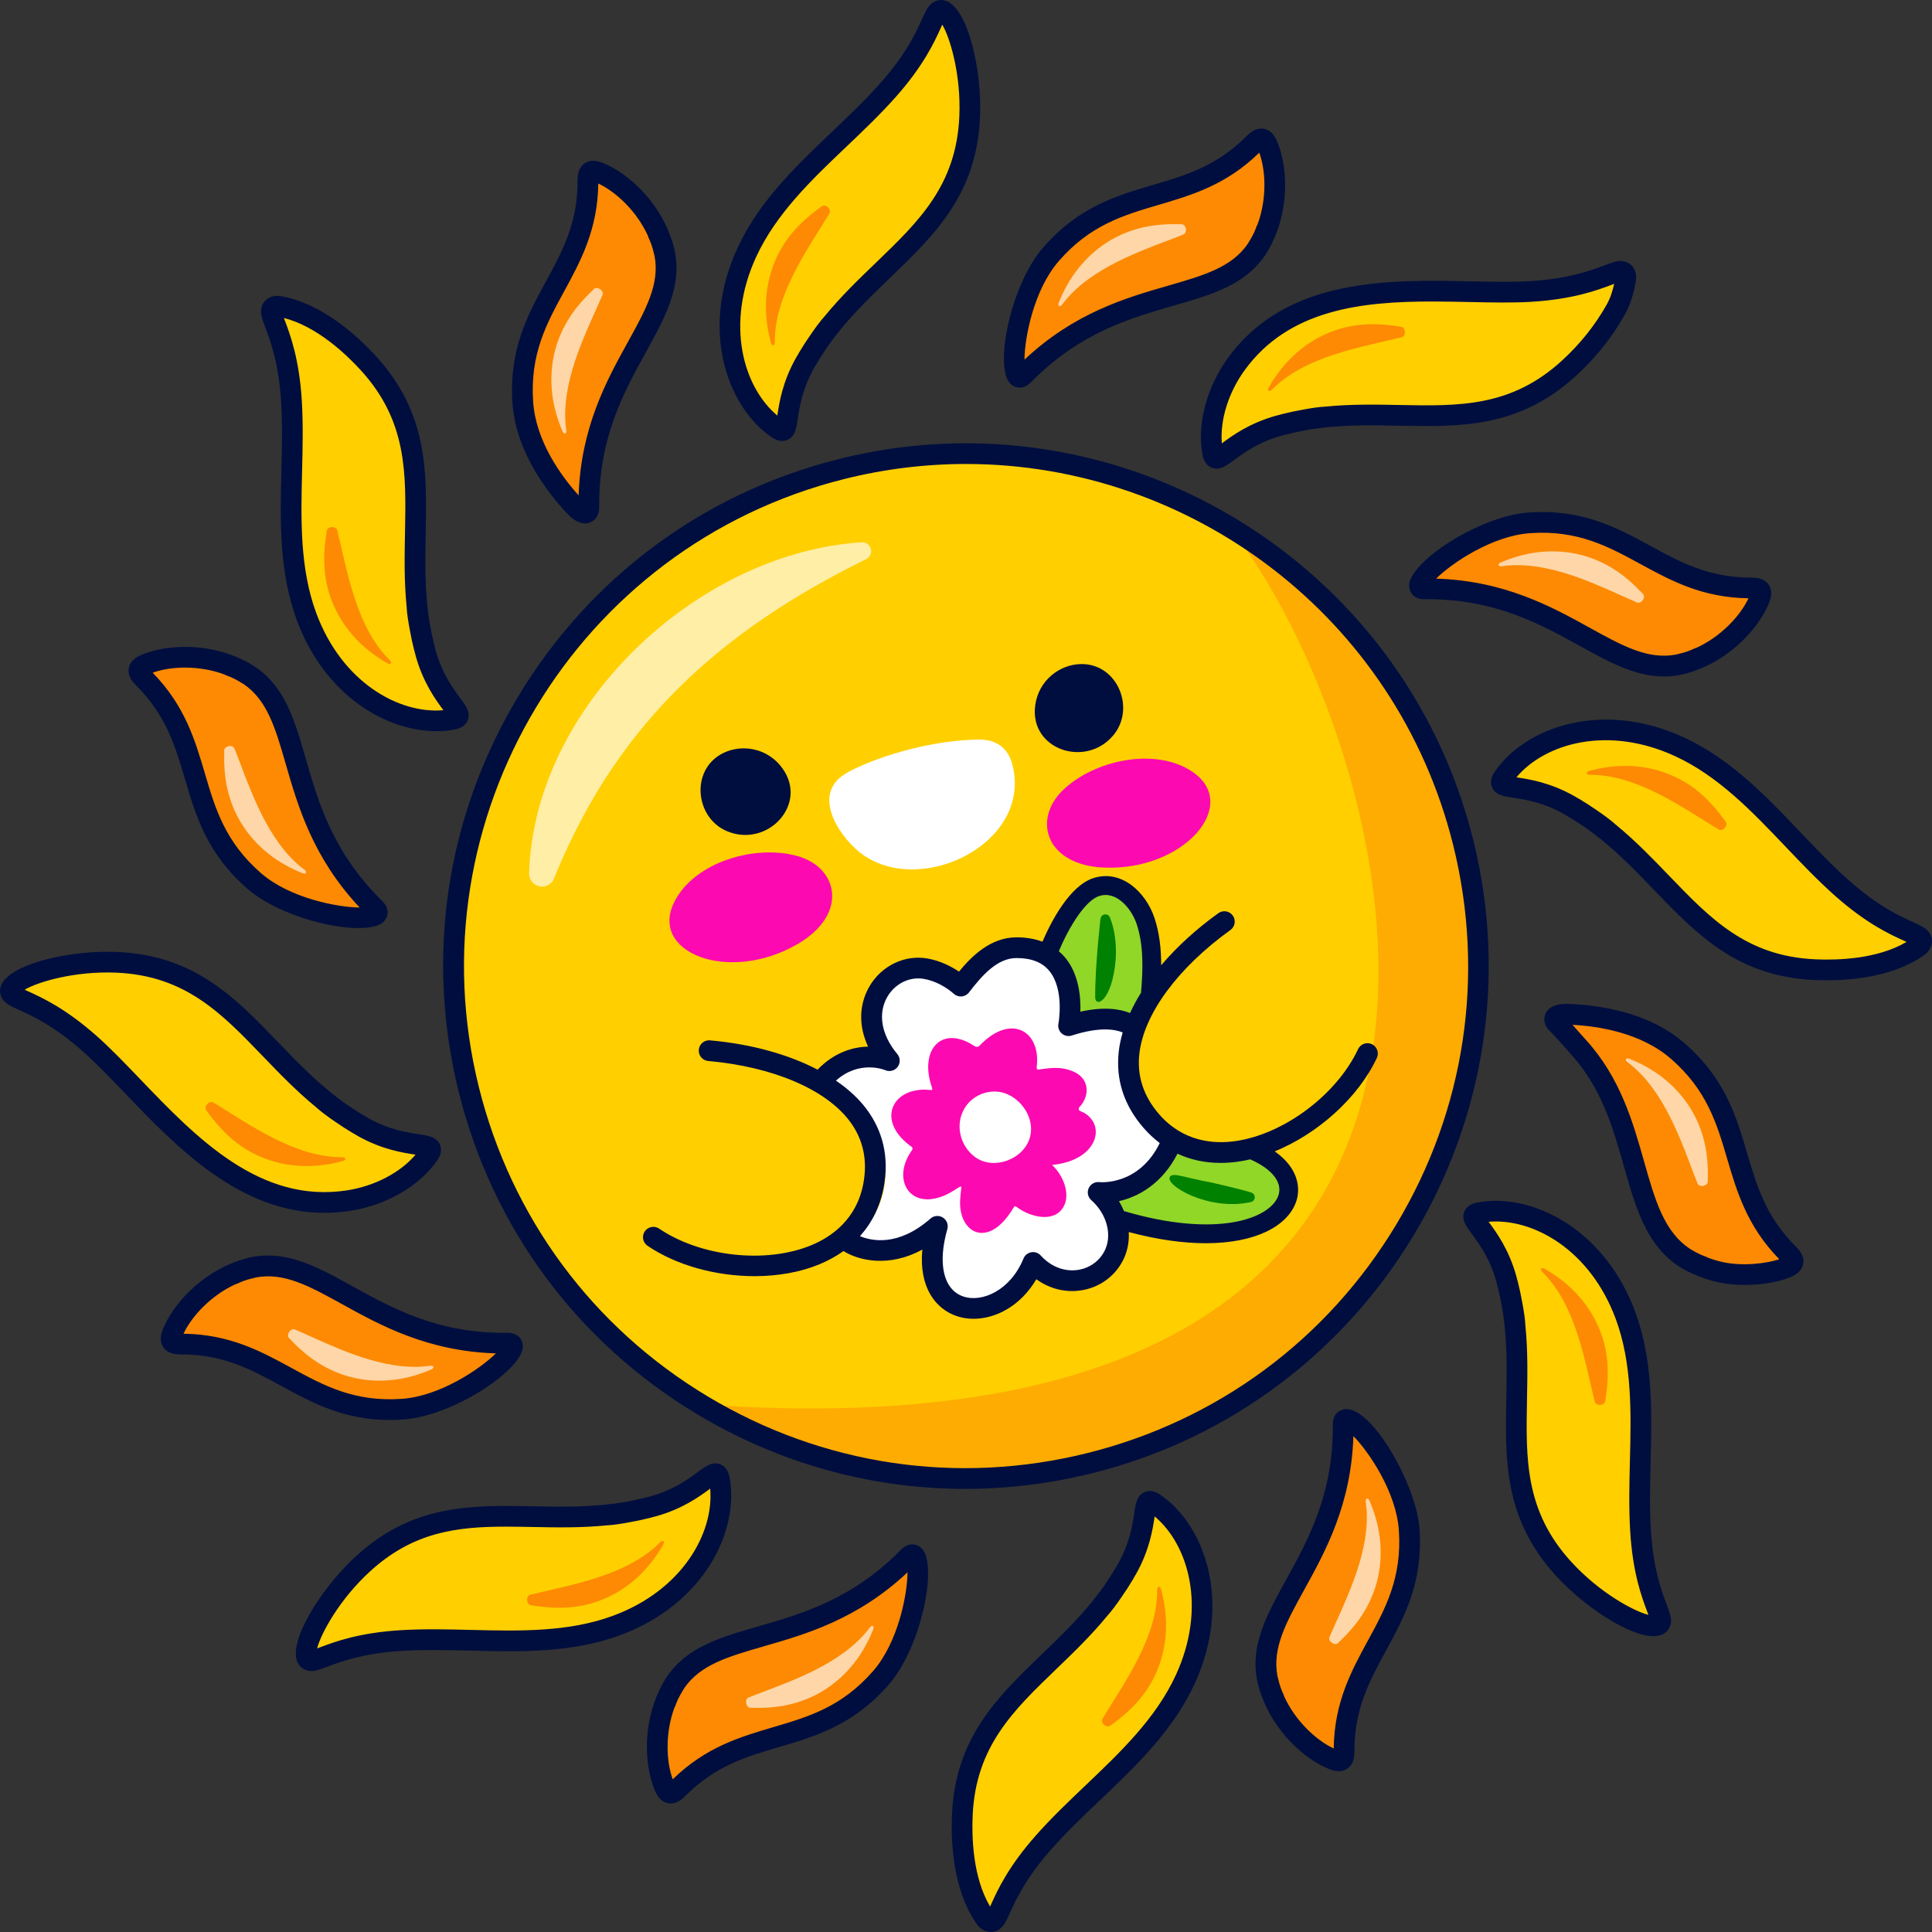 <svg viewBox="0 0 1024 1024" height="1024" width="1024" version="1.1" fill="none" xmlns:xlink="http://www.w3.org/1999/xlink" xmlns="http://www.w3.org/2000/svg"><rect x="0" y="0" width="1024" height="1024" fill="#333333" stroke="none"/><defs><clipPath id="master_svg0_30_723"><rect rx="0" height="1024" width="1024" y="0" x="0"></rect></clipPath></defs><g clip-path="url(#master_svg0_30_723)"><g><g><path style="mix-blend-mode:passthrough" fill-opacity="1" fill="#FFCF00" d="M677.688,225.652C653.176,232.508,645.42,247.548,643.242,241.558C642.636,239.913,642.287,238.183,642.21,236.43C641.33,215.898,649.75,196.048,664.214,181.61C682.438,163.418,710.366,156.318,735.24,154.778C752.604,153.702,777.904,156.512,811.218,154.492C839.922,152.752,852.292,145.012,858.078,143.9C860.854,143.368,862.076,145.376,861.596,148.098C860.616,153.658,859.214,159.048,856.416,164.05C849.83,175.818,841.48,186.13,831.534,195.222C784.942,237.814,735.816,209.396,677.688,225.652ZM831.638,426.682C809.458,414.196,793.338,419.348,796.034,413.572C796.77,411.98,797.746,410.511,798.93,409.217C812.826,394.076,832.816,385.993,853.252,386.011C879.002,386.033,903.772,400.761,922.448,417.261C935.486,428.779,951.388,448.655,976.374,470.785C997.902,489.851,1012.121,493.125,1017.001,496.431C1019.331,498.016,1018.781,500.3,1016.521,501.886C1011.891,505.125,1007.091,507.946,1001.576,509.502C988.596,513.169,975.4,514.554,961.938,513.95C898.878,511.121,884.234,456.289,831.638,426.682ZM798.348,677.69C791.492,653.178,776.452,645.422,782.442,643.244C784.088,642.64,785.818,642.291,787.57,642.212C808.1,641.334,827.952,649.752,842.39,664.217C860.582,682.441,867.682,710.371,869.222,735.243C870.298,752.607,867.488,777.907,869.508,811.221C871.248,839.925,878.988,852.297,880.1,858.081C880.632,860.857,878.624,862.079,875.902,861.599C870.342,860.621,864.952,859.217,859.952,856.419C848.182,849.833,837.87,841.481,828.778,831.537C786.186,784.943,814.604,735.816,798.348,677.69ZM597.32,831.64C609.806,809.46,604.654,793.34,610.43,796.036C612.022,796.772,613.491,797.749,614.786,798.932C629.926,812.828,638.01,832.816,637.992,853.254C637.97,879.004,623.242,903.774,606.742,922.45C595.224,935.49,575.348,951.392,553.22,976.376C534.154,997.904,530.88,1012.123,527.574,1017.003C525.988,1019.343,523.704,1018.783,522.118,1016.523C518.88,1011.903,516.058,1007.093,514.502,1001.579C510.836,988.599,509.45,975.402,510.052,961.941C512.88,898.878,567.712,884.235,597.32,831.64ZM346.31,798.35C370.822,791.494,378.578,776.454,380.756,782.444C381.356,784.098,381.714,785.812,381.788,787.572C382.668,808.104,374.248,827.954,359.784,842.392C341.56,860.584,313.632,867.684,288.758,869.224C271.394,870.298,246.094,867.488,212.78,869.51C184.076,871.25,171.704,878.99,165.92,880.102C163.144,880.636,161.922,878.626,162.402,875.904C163.38,870.346,164.784,864.954,167.582,859.954C174.168,848.184,182.518,837.872,192.464,828.78C239.058,786.188,288.184,814.604,346.31,798.35ZM192.36,597.32C214.54,609.806,230.66,604.654,227.964,610.43C227.228,612.023,226.251,613.492,225.068,614.786C211.172,629.924,191.182,638.008,170.744,637.99C144.994,637.968,120.226,623.24,101.548,606.74C88.508,595.222,72.608,575.346,47.622,553.218C26.094,534.152,11.874,530.878,6.998,527.572C4.66,525.986,5.216,523.702,7.478,522.116C12.1,518.878,16.904,516.059,22.418,514.5C35.398,510.834,48.594,509.448,62.056,510.052C125.122,512.88,139.766,567.712,192.36,597.32ZM225.65,346.312C232.506,370.824,247.546,378.58,241.554,380.758C239.902,381.358,238.186,381.714,236.426,381.79C215.894,382.67,196.044,374.252,181.606,359.786C163.414,341.562,156.314,313.634,154.774,288.76C153.7,271.396,156.51,246.096,154.488,212.782C152.748,184.078,145.008,171.708,143.896,165.922C143.364,163.146,145.372,161.924,148.094,162.404C153.652,163.382,159.044,164.784,164.044,167.582C175.814,174.168,186.126,182.518,195.218,192.464C237.812,239.058,209.396,288.186,225.65,346.312ZM426.68,192.362C414.194,214.542,419.346,230.662,413.57,227.966C411.978,227.23,410.509,226.253,409.214,225.07C394.076,211.174,385.992,191.184,386.008,170.748C386.03,144.996,400.758,120.228,417.258,101.55C428.776,88.512,448.652,72.61,470.78,47.624C489.846,26.098,493.12,11.876,496.426,7C498.012,4.66,500.296,5.218,501.882,7.48C505.12,12.102,507.94,16.908,509.498,22.422C513.164,35.402,514.55,48.598,513.946,62.06C511.12,125.122,456.288,139.766,426.68,192.362ZM775.49,446.35C811.746,591.862,723.17,739.224,577.658,775.48C504.604,793.684,431.116,780.43,371.44,744.306C312.214,708.496,266.588,650.13,248.528,577.648C212.272,432.136,300.824,284.78,446.358,248.518C518.864,230.452,591.846,243.378,651.266,278.904C711.14,314.66,757.298,373.344,775.49,446.35Z"></path></g><g><path style="mix-blend-mode:passthrough" fill-opacity="1" fill="#FD8A02" d="M674.202,112.514C662.95,162.27,598.852,147.494,554.936,187.414C550.778,191.194,546.444,194.776,542.498,198.796C540.242,201.096,537.326,200.628,537.602,192.528C538.282,172.556,543.578,150.196,557.124,134.676C591.148,95.688,629.574,111.222,664.612,76.006C668.126,72.474,670.074,72.812,671.978,77.42C674.982,84.688,677.044,99.946,674.202,112.514ZM909.172,344.216C866.032,371.442,831.156,315.67,771.876,312.842C766.262,312.574,760.664,312.044,755.032,312.096C751.81,312.126,750.078,309.736,756.002,304.202C770.606,290.56,790.16,278.496,810.714,277.098C862.342,273.588,878.528,311.742,928.206,311.616C933.188,311.604,934.324,313.22,932.414,317.824C929.4,325.09,920.07,337.338,909.172,344.216ZM911.486,674.202C861.73,662.95,876.506,598.85,836.588,554.936C832.808,550.776,829.224,546.444,825.204,542.498C822.906,540.242,823.372,537.326,831.472,537.604C851.444,538.284,873.804,543.58,889.324,557.126C928.312,591.15,912.778,629.576,947.994,664.612C951.526,668.126,951.186,670.074,946.58,671.978C939.312,674.982,924.054,677.044,911.486,674.202ZM679.784,909.174C652.558,866.036,708.332,831.16,711.158,771.878C711.426,766.264,711.956,760.666,711.904,755.032C711.874,751.81,714.264,750.08,719.798,756.002C733.44,770.606,745.504,790.16,746.902,810.714C750.412,862.342,712.256,878.528,712.384,928.204C712.396,933.186,710.78,934.322,706.174,932.412C698.91,929.402,686.662,920.07,679.784,909.174ZM349.798,911.486C361.05,861.73,425.148,876.506,469.064,836.588C473.222,832.808,477.556,829.224,481.502,825.204C483.76,822.904,486.674,823.37,486.398,831.47C485.718,851.442,480.422,873.802,466.876,889.324C432.85,928.312,394.426,912.778,359.388,947.994C355.874,951.526,353.926,951.186,352.022,946.58C349.018,939.312,346.956,924.056,349.798,911.486ZM114.826,679.786C157.966,652.56,192.842,708.332,252.122,711.158C257.736,711.426,263.334,711.956,268.966,711.904C272.188,711.874,273.92,714.264,267.996,719.798C253.392,733.44,233.838,745.504,213.284,746.902C161.656,750.412,145.47,712.258,95.794,712.382C90.812,712.396,89.676,710.778,91.586,706.174C94.6,698.91,103.93,686.662,114.826,679.786ZM112.514,349.798C162.27,361.05,147.494,425.15,187.412,469.064C191.192,473.224,194.776,477.556,198.796,481.502C201.094,483.758,200.628,486.674,192.528,486.398C172.556,485.716,150.198,480.422,134.676,466.876C95.688,432.85,111.222,394.426,76.006,359.39C72.474,355.876,72.814,353.928,77.42,352.024C84.688,349.018,99.946,346.956,112.514,349.798ZM344.214,114.828C371.44,157.966,315.668,192.842,312.842,252.124C312.574,257.738,312.044,263.336,312.096,268.968C312.126,272.19,309.736,273.922,304.202,267.998C290.56,253.394,278.496,233.84,277.098,213.286C273.588,161.658,311.742,145.472,311.618,95.794C311.604,90.812,313.222,89.674,317.826,91.586C325.09,94.6,337.338,103.93,344.214,114.828ZM743.098,178.706C722.006,183.96,691.78,188.528,674.05,206.646C672.706,207.91,671.548,207.128,672.418,205.42C679.378,193.14,689.37,183.146,702.206,177.28C715.51,171.156,728.492,170.85,742.852,173.242C745.08,173.77,745.27,177.98,743.098,178.706ZM911.086,439.736C892.458,428.536,867.854,410.394,842.504,410.668C840.662,410.612,840.396,409.24,842.216,408.646C855.822,404.884,869.954,404.882,883.176,409.812C896.914,414.89,906.31,423.85,914.772,435.696C915.978,437.648,913.134,440.76,911.086,439.736ZM845.294,743.098C840.04,722.008,835.472,691.78,817.354,674.05C816.092,672.706,816.872,671.548,818.58,672.418C830.86,679.378,840.854,689.37,846.72,702.206C852.842,715.51,853.152,728.492,850.758,742.852C850.232,745.08,846.018,745.272,845.294,743.098ZM584.264,911.086C595.464,892.458,613.606,867.854,613.332,842.504C613.39,840.66,614.76,840.394,615.352,842.216C619.114,855.82,619.116,869.954,614.186,883.176C609.108,896.912,600.148,906.31,588.3,914.772C586.352,915.98,583.24,913.136,584.264,911.086ZM280.902,845.294C301.994,840.042,332.22,835.472,349.95,817.354C351.294,816.09,352.452,816.872,351.582,818.578C344.622,830.858,334.63,840.852,321.794,846.718C308.49,852.842,295.508,853.15,281.15,850.756C278.92,850.232,278.728,846.02,280.902,845.294ZM112.914,584.264C131.542,595.464,156.146,613.606,181.496,613.332C183.338,613.39,183.606,614.76,181.784,615.352C168.178,619.116,154.046,619.116,140.824,614.188C127.086,609.11,117.688,600.148,109.228,588.302C108.022,586.354,110.864,583.24,112.914,584.264ZM178.706,280.904C183.958,301.994,188.528,332.222,206.646,349.952C207.908,351.296,207.128,352.454,205.42,351.584C193.14,344.624,183.146,334.632,177.28,321.796C171.158,308.492,170.848,295.51,173.242,281.152C173.768,278.92,177.98,278.73,178.706,280.904ZM439.736,112.914C428.538,131.542,410.394,156.146,410.67,181.496C410.612,183.338,409.242,183.604,408.65,181.784C404.888,168.18,404.886,154.048,409.814,140.824C414.892,127.088,423.852,117.69,435.7,109.228C437.646,108.022,440.76,110.864,439.736,112.914Z"></path></g><g style="opacity:0.65;"><g><path style="mix-blend-mode:passthrough" fill-opacity="1" fill="#FFFFFF" d="M627.408,124.208C621.122,126.746,615.136,128.856,609.34,131.194C603.542,133.492,597.952,135.858,592.502,138.59C587.056,141.322,581.698,144.42,576.626,148.138C571.566,151.852,566.784,156.236,562.92,161.482C561.766,162.92,560.51,162.308,561.132,160.496C563.594,154.26,566.906,148.138,571.222,142.65C575.518,137.158,580.754,132.29,586.716,128.486C592.666,124.664,599.31,121.976,606.08,120.472C612.846,118.912,619.804,118.664,626.402,118.834C628.684,119.044,629.46,123.188,627.408,124.208ZM867.816,319.396C861.578,316.744,855.852,314.006,850.102,311.558C844.376,309.084,838.752,306.804,832.964,304.882C827.182,302.964,821.202,301.366,814.986,300.406C808.782,299.454,802.3,299.174,795.858,300.15C794.026,300.35,793.57,299.028,795.29,298.188C801.44,295.52,808.112,293.532,815.044,292.704C821.966,291.858,829.11,292.12,836.016,293.644C842.926,295.15,849.524,297.946,855.376,301.67C861.262,305.352,866.358,310.096,870.904,314.882C872.372,316.646,869.99,320.124,867.816,319.396ZM899.792,627.41C897.256,621.124,895.144,615.138,892.808,609.342C890.51,603.542,888.144,597.954,885.41,592.502C882.678,587.056,879.58,581.698,875.862,576.626C872.15,571.566,867.764,566.784,862.518,562.92C861.08,561.766,861.692,560.51,863.504,561.132C869.74,563.594,875.864,566.908,881.35,571.222C886.844,575.518,891.71,580.756,895.514,586.716C899.336,592.666,902.024,599.31,903.528,606.082C905.086,612.848,905.336,619.804,905.166,626.404C904.958,628.686,900.812,629.46,899.792,627.41ZM704.604,867.818C707.254,861.58,709.994,855.854,712.442,850.104C714.916,844.378,717.196,838.754,719.118,832.966C721.036,827.182,722.634,821.204,723.594,814.988C724.546,808.784,724.826,802.302,723.85,795.86C723.65,794.028,724.972,793.572,725.812,795.292C728.48,801.444,730.468,808.116,731.296,815.046C732.142,821.968,731.88,829.112,730.356,836.018C728.85,842.93,726.054,849.526,722.33,855.378C718.648,861.266,713.904,866.36,709.118,870.908C707.354,872.372,703.876,869.99,704.604,867.818ZM396.59,899.792C402.876,897.256,408.862,895.144,414.658,892.808C420.456,890.508,426.046,888.142,431.498,885.41C436.944,882.678,442.302,879.58,447.374,875.862C452.434,872.15,457.216,867.764,461.08,862.518C462.234,861.08,463.49,861.692,462.868,863.504C460.406,869.74,457.094,875.864,452.778,881.35C448.482,886.842,443.246,891.71,437.284,895.516C431.334,899.338,424.69,902.024,417.92,903.53C411.154,905.09,404.196,905.338,397.598,905.168C395.314,904.958,394.54,900.814,396.59,899.792ZM156.182,704.604C162.42,707.256,168.146,709.996,173.896,712.44C179.622,714.916,185.246,717.194,191.034,719.116C196.816,721.034,202.796,722.632,209.012,723.592C215.216,724.546,221.698,724.826,228.14,723.848C229.972,723.648,230.428,724.97,228.708,725.81C222.558,728.478,215.884,730.466,208.954,731.292C202.032,732.138,194.888,731.876,187.982,730.352C181.072,728.848,174.474,726.05,168.622,722.326C162.734,718.644,157.64,713.9,153.094,709.114C151.628,707.354,154.01,703.876,156.182,704.604ZM124.208,396.592C126.746,402.878,128.856,408.864,131.194,414.66C133.492,420.458,135.858,426.048,138.592,431.498C141.324,436.944,144.422,442.302,148.14,447.376C151.852,452.436,156.238,457.218,161.484,461.082C162.922,462.236,162.31,463.492,160.498,462.87C154.262,460.406,148.138,457.094,142.652,452.78C137.158,448.484,132.292,443.248,128.488,437.286C124.666,431.336,121.978,424.692,120.474,417.922C118.914,411.156,118.666,404.2,118.836,397.6C119.042,395.316,123.186,394.54,124.208,396.592ZM319.396,156.184C316.746,162.422,314.006,168.15,311.56,173.898C309.086,179.624,306.806,185.248,304.884,191.036C302.966,196.818,301.368,202.798,300.408,209.014C299.456,215.218,299.174,221.7,300.152,228.142C300.352,229.974,299.03,230.43,298.192,228.708C295.524,222.558,293.536,215.886,292.708,208.954C291.862,202.032,292.124,194.888,293.648,187.984C295.154,181.072,297.95,174.476,301.674,168.624C305.356,162.738,310.1,157.642,314.886,153.096C316.646,151.63,320.124,154.012,319.396,156.184ZM280.426,462.858C282.996,374.574,369.102,293.068,456.72,287.418C459.313,287.251,461.55,289.217,461.718,291.81C461.928,295.092,458.862,296.548,459.078,296.346C404.508,323.364,356.632,357.54,321.546,411.556C304.246,438.012,293.5,465.982,293.628,465.67C292.186,469.173,288.177,470.844,284.674,469.402C282.04,468.311,280.351,465.709,280.426,462.858Z"></path></g></g><g style="opacity:0.5;"><path style="mix-blend-mode:passthrough" fill-opacity="1" fill="#FD8A02" d="M775.49,446.35C811.746,591.862,723.17,739.224,577.658,775.48C504.604,793.684,431.116,780.43,371.44,744.306C855.098,779.228,739.732,389.104,651.266,278.904C711.14,314.66,757.298,373.344,775.49,446.35Z"></path></g><g><path style="mix-blend-mode:passthrough" fill-opacity="1" fill="#91D728" d="M606.61,525.724C603.267,531.262,600.579,537.17,598.6,543.328C580.826,537.19,567.344,546.152,567.61,541.042C567.978,532.72,569.236,522.746,561.554,512.792C560.306,511.192,558.994,509.766,557.548,508.536C563.602,491.922,572.39,478.294,582.5,473.596C598.012,466.388,610.398,492.024,606.61,525.724ZM589.674,644.512C589.414,644.418,589.158,644.314,588.906,644.2C585.974,637.974,582.018,634.024,581.952,631.944C584.464,630.734,611.352,630.936,621.108,609.472C621.258,609.116,621.416,608.786,621.558,608.404C623.32,609.292,625.136,610.086,627.066,610.802C641.138,615.286,654.65,614.654,666.898,611.07C673.672,615.248,678.854,620.062,681.604,625.35C692.726,646.655,641.814,664.994,589.674,644.512Z"></path></g><g><path style="mix-blend-mode:passthrough" fill-opacity="1" fill="#018100" d="M642.948,626.94C662.346,631.446,663.844,632.306,663.344,632.128C665.756,632.99,665.59,636.496,663.046,637.096C640.584,642.22,616.348,627.778,620.276,623.5C622.164,621.44,627.27,624.062,642.948,626.94ZM583.324,486.744C583.8,484.218,587.292,483.846,588.278,486.26C591.106,493.304,591.764,500.882,591.36,508.34C589.488,530.894,580.534,534.28,580.48,528.636C580.322,511.952,583.462,484.972,583.324,486.744Z"></path></g><g><path style="mix-blend-mode:passthrough" fill-opacity="1" fill="#FFFFFF" d="M518.872,391.988C528.538,391.894,534.29,396.958,536.42,404.66C547.84,445.972,489.58,475.37,457.634,453.222C446.2,445.296,430.566,423.238,446.012,411.49C454.158,405.296,487.37,392.298,518.872,391.988ZM621.558,608.404C621.414,608.784,621.256,609.116,621.108,609.472C611.352,630.936,584.464,630.734,581.952,631.944C582.018,634.024,585.976,637.976,588.906,644.2C590.496,647.598,591.812,651.704,592.008,656.54C592.714,674.068,572.874,686.604,549.816,671.936C546.062,669.554,546.912,670.828,543.81,675.53C521.194,709.942,494.416,695.378,496.028,664.872C496.852,649.432,500.088,649.846,489.082,656.488C471.826,666.92,458.22,665.904,450.374,659.02C470.184,643.28,476.862,617.142,458.586,589.92C452.502,581.906,445.298,575.578,437.804,570.65C443.556,564.652,453.404,560.924,467.322,561.808C470.476,562.006,470.49,561.948,469.386,558.694C458.248,525.608,476.94,502.926,505.126,518.148C509.848,520.688,508.536,518.944,515.702,512.328C528.304,500.694,545.586,497.926,557.548,508.538C558.996,509.768,560.308,511.194,561.554,512.794C569.236,522.746,567.978,532.722,567.61,541.044C567.344,546.154,580.826,537.192,598.6,543.33C590.252,569.59,597.184,596.346,621.558,608.404Z"></path></g><g><path style="mix-blend-mode:passthrough" fill-opacity="1" fill="#FC09B2" d="M357.718,477.42C368.878,456.348,401.03,447.496,422.936,453.812C444.624,460.064,449.554,484.754,422.762,500.356C386.064,521.726,343.242,504.754,357.718,477.42ZM632.02,409.074C612.278,395.702,579.73,402.97,563.348,418.826C547.13,434.524,554.361,458.64,585.34,459.846C627.776,461.5,657.629,426.42,632.02,409.074ZM571.79,588.074C571.484,587.06,572.602,586.332,573.204,585.544C577.468,579.864,577.1,571.884,569.586,568.262C562.144,564.7,555.526,566.27,550.502,566.884C548.728,567.114,549.786,564.966,549.706,561.242C549.35,545.112,534.478,538.138,519.146,554.274C517.67,555.81,515.866,553.906,514.06,552.95C497.894,544.21,487.562,557.402,493.8,575.942C495.01,579.516,493.12,576.402,484.928,578.046C471.026,580.846,466.434,595.874,483.068,607.762C484.46,608.77,483.198,609.774,482.322,611.16C472.158,627.47,484.652,643.628,504.952,631.35C511.208,627.588,509.348,627.362,508.896,636.1C507.976,653.292,523.518,662.506,536.824,640.688C537.768,639.152,537.858,638.982,539.384,640.102C545.898,644.892,558.96,648.576,563.85,639.316C567.56,632.29,562.998,622.302,557.602,617.432C581.556,615.228,586.674,596.436,574.24,589.61C573.382,589.136,572.05,589.018,571.79,588.074ZM546.084,601.992C543.506,614.022,527.004,620.762,516.764,613.226C510.554,608.642,507.342,600.548,509.06,592.848C511.7,581.28,523.76,576.204,532.896,579.528C541.694,582.778,548.202,592.702,546.084,601.992Z"></path></g><g><path style="mix-blend-mode:passthrough" fill-opacity="1" fill="#000E3F" d="M650.908,189.624C639.592,205.158,634.372,224.748,637.286,240.746C637.538,242.13,638.306,246.344,642.222,247.9C643.114,248.252,643.974,248.412,644.82,248.412C647.894,248.412,650.76,246.3,654.188,243.77C659.274,240.02,666.956,234.352,679.18,230.934C680.286,230.628,686.092,229.168,692.174,227.998C709.18,225.016,725.534,225.33,741.438,225.634C774.182,226.272,805.074,226.848,835.242,199.272C845.782,189.636,854.518,178.686,861.21,166.724C864.678,160.526,866.13,154.02,867.006,149.046C867.592,145.716,866.748,142.64,864.688,140.612C862.764,138.714,859.974,137.934,857.044,138.508C855.11,138.878,852.974,139.68,850.27,140.696C843.226,143.34,831.438,147.764,810.886,149.01C801.564,149.574,790.872,149.35,779.542,149.114C736.06,148.192,681.904,147.062,650.908,189.624ZM758.922,159.806C765.788,159.806,772.622,159.948,779.312,160.088C790.868,160.332,801.782,160.56,811.548,159.968C833.752,158.62,846.506,153.834,854.128,150.972C854.618,150.786,855.09,150.608,855.544,150.442C854.78,153.902,853.622,157.796,851.626,161.364C845.508,172.298,837.502,182.324,827.832,191.166C800.898,215.788,773.44,215.272,741.646,214.656C728.958,214.41,715.994,214.168,702.49,215.512C699.062,215.676,694.746,216.336,690.61,217.12C686.802,217.779,683.021,218.587,679.276,219.542C679.052,219.6,678.836,219.67,678.626,219.752C677.144,220.118,676.246,220.356,676.212,220.364C662.06,224.322,653.052,230.964,647.674,234.934L647.594,234.994C646.58,222.59,651.078,208.038,659.784,196.086C683.114,164.048,721.574,159.806,758.922,159.806ZM540.446,205.462C542.358,205.462,544.446,204.648,546.416,202.642C572.178,176.398,598.692,168.748,622.086,161.998C644.912,155.412,664.804,149.674,674.614,127.962C683.148,110.114,682.59,88.732,677.048,75.326C676.354,73.646,674.508,69.176,669.98,68.28C665.468,67.404,662.01,70.836,660.718,72.134C644.854,88.082,628.412,92.924,611.006,98.052C591.68,103.744,571.694,109.632,552.988,131.07C535.382,151.242,526.7,195.238,535.676,203.55C536.968,204.766,538.672,205.449,540.446,205.462ZM561.258,138.286C577.862,119.258,595.468,114.072,614.108,108.582C631.722,103.392,649.922,98.032,667.446,80.922C671.01,90.782,671.436,105.756,666.498,119.006C666.281,119.347,666.102,119.712,665.964,120.092C665.534,121.29,665.064,122.432,664.566,123.524C663.748,125.208,662.83,126.841,661.818,128.416C661.683,128.624,661.563,128.841,661.458,129.066C652.888,141.68,638.164,145.926,619.042,151.446C596.828,157.854,569.476,165.746,542.996,190.622C543.07,179.03,547.896,153.598,561.258,138.286ZM1020.08,491.884C1018.45,490.78,1016.38,489.838,1013.75,488.646C1006.9,485.534,995.432,480.33,980.016,466.674C971.062,458.744,962.46,449.71,954.14,440.972C936.03,421.95,917.3,402.28,892.454,390.822C849.298,370.932,808.69,385.232,792.394,408.784C791.594,409.94,789.156,413.466,790.824,417.334C792.592,421.426,796.834,422.064,802.206,422.874C808.454,423.816,817.892,425.242,828.944,431.466C829.96,432.04,835.212,435.192,840.398,438.71C854.446,448.604,865.74,460.336,876.724,471.746C899.422,495.326,920.862,517.602,961.694,519.434C963.624,519.52,965.788,519.578,968.136,519.578C982.586,519.578,1003.95,517.396,1019.67,506.382C1022.44,504.44,1024.02,501.664,1024,498.774C1023.98,496.068,1022.55,493.556,1020.08,491.884ZM962.188,508.462C925.734,506.83,906.688,487.044,884.634,464.13C875.846,455,866.866,445.67,856.382,437.082C853.792,434.724,850.186,432.08,846.636,429.668C843.531,427.485,840.342,425.422,837.078,423.484C836.885,423.369,836.684,423.266,836.478,423.176C835.766,422.741,835.05,422.315,834.328,421.898C821.522,414.688,810.454,413.016,803.842,412.018L803.732,412C818.802,394.012,852.09,384.302,887.856,400.79C910.794,411.366,928.788,430.264,946.186,448.54C954.662,457.444,963.43,466.65,972.732,474.89C989.388,489.64,1001.79,495.274,1009.21,498.638L1010.51,499.23C995.042,508.4,973.848,508.988,962.188,508.462ZM810.344,271.622C783.63,273.44,746.38,298.412,746.852,310.634C746.986,314.13,749.73,317.802,755.084,317.588C791.936,317.258,816.018,330.584,837.33,342.354C852.736,350.86,866.672,358.556,881.922,358.556C887.27,358.556,892.782,357.608,898.574,355.418C917.212,348.828,931.926,333.324,937.486,319.93C938.182,318.25,940.034,313.786,937.466,309.952C934.988,306.248,930.376,306.128,928.402,306.128L927.958,306.128C905.596,306.128,890.592,297.952,874.712,289.302C857.022,279.664,838.738,269.692,810.344,271.622ZM926.738,317.1C922.282,326.594,911.994,337.484,899.13,343.362C898.737,343.451,898.355,343.582,897.99,343.754C896.85,344.29,895.722,344.762,894.608,345.178C892.827,345.797,891.01,346.308,889.168,346.708C888.924,346.762,888.683,346.831,888.448,346.916C873.476,349.774,860.06,342.368,842.638,332.748C822.398,321.572,797.482,307.808,761.164,306.678C769.416,298.528,790.814,283.956,811.09,282.58C836.268,280.858,852.398,289.648,869.462,298.946C885.586,307.73,902.244,316.806,926.738,317.1ZM883.304,850.272C880.66,843.228,876.236,831.44,874.988,810.888C874.264,798.948,874.568,786.48,874.864,774.422C875.51,748.16,876.174,721.008,866.708,695.338C850.26,650.754,811.44,632.142,783.258,637.288C781.872,637.538,777.656,638.306,776.102,642.222C774.46,646.364,777.006,649.816,780.23,654.188C783.982,659.272,789.65,666.956,793.064,679.168C793.378,680.298,794.874,686.278,796.054,692.454C798.982,709.362,798.67,725.626,798.368,741.44C797.744,774.164,797.154,805.072,824.732,835.242C839.758,851.678,863.38,867.202,876.388,867.202C878.264,867.202,879.922,866.88,881.298,866.188C884.648,864.508,886.256,861.006,885.496,857.046C885.122,855.108,884.32,852.974,883.304,850.272ZM832.832,827.832C808.21,800.9,808.734,773.442,809.342,741.648C809.586,728.96,809.832,715.996,808.486,702.49C808.32,699.016,807.648,694.648,806.854,690.474C806.199,686.712,805.399,682.978,804.456,679.278C804.401,679.06,804.331,678.847,804.248,678.638C803.882,677.152,803.644,676.248,803.634,676.21C799.674,662.056,793.03,653.052,789.062,647.67L788.996,647.58C812.34,645.542,842.774,662.198,856.408,699.138C865.148,722.84,864.51,748.926,863.89,774.154C863.59,786.444,863.278,799.152,864.03,811.554C865.378,833.754,870.168,846.514,873.028,854.134C873.262,854.756,873.488,855.354,873.694,855.914C865.886,853.94,847.774,844.182,832.832,827.832ZM925.948,611.006C920.256,591.68,914.368,571.696,892.93,552.988C873.44,535.978,846.172,532.608,831.656,532.114C829.13,532.02,821.506,531.77,819.09,537.408C817.808,540.398,818.656,543.764,821.356,546.414C823.982,548.992,826.408,551.738,828.972,554.644C830.148,555.978,831.326,557.31,832.522,558.626C848.966,576.72,854.982,597.948,860.798,618.478C867.488,642.094,873.83,664.474,896.162,674.66C900.678,676.788,905.408,678.428,910.272,679.554C914.896,680.6,919.838,681.05,924.682,681.05C934.068,681.05,943.08,679.362,948.674,677.048C950.356,676.352,954.822,674.506,955.716,669.98C956.616,665.446,953.162,662.012,951.864,660.718C935.918,644.856,931.078,628.416,925.948,611.006ZM912.696,668.85C910.064,668.236,907.476,667.442,904.952,666.476C904.621,666.27,904.27,666.099,903.904,665.966C902.835,665.582,901.783,665.154,900.75,664.682C899.099,663.9,897.496,663.022,895.948,662.052C881.986,652.996,877.198,636.092,871.362,615.486C865.488,594.75,858.828,571.244,840.648,551.242C839.491,549.963,838.343,548.675,837.206,547.378C835.968,545.968,834.718,544.569,833.456,543.18C846.918,543.876,869.682,547.266,885.714,561.256C904.74,577.862,909.928,595.468,915.418,614.108C920.606,631.714,925.966,649.91,943.062,667.43C936.642,669.592,923.752,671.352,912.696,668.85ZM615.218,792.394C614.06,791.596,610.544,789.164,606.668,790.828C602.578,792.594,601.936,796.838,601.124,802.208C600.182,808.456,598.756,817.894,592.536,828.948C591.96,829.966,588.794,835.246,585.262,840.442C583.113,843.487,580.855,846.453,578.492,849.334L578.394,849.45C570.16,859.49,561.112,868.204,552.254,876.726C528.674,899.424,506.398,920.864,504.566,961.696C503.948,975.5,504.818,1001.39,517.618,1019.67C519.548,1022.42,522.294,1024,525.164,1024L525.228,1024C527.932,1023.98,530.442,1022.55,532.112,1020.08C533.218,1018.45,534.164,1016.37,535.358,1013.74C538.47,1006.89,543.676,995.428,557.326,980.018C565.258,971.064,574.292,962.464,583.026,954.146C602.05,936.034,621.72,917.302,633.18,892.456C653.068,849.296,638.768,808.69,615.218,792.394ZM623.21,887.86C612.634,910.798,593.734,928.794,575.456,946.194C566.552,954.67,557.348,963.436,549.11,972.738C534.364,989.386,528.728,1001.79,525.364,1009.2C525.167,1009.64,524.968,1010.08,524.766,1010.51C515.596,995.04,515.01,973.864,515.536,962.188C517.168,925.732,536.956,906.686,559.868,884.634C569.012,875.832,578.356,866.838,586.956,856.334C589.292,853.76,591.904,850.198,594.292,846.688C596.489,843.566,598.564,840.361,600.512,837.078C600.626,836.882,600.73,836.68,600.818,836.478C601.61,835.17,602.08,834.36,602.098,834.328C609.308,821.522,610.98,810.458,611.976,803.846L611.996,803.732C629.988,818.812,639.69,852.1,623.21,887.86ZM713.65,746.844C713.556,746.844,713.46,746.846,713.368,746.852C709.868,746.986,706.366,749.584,706.414,755.086C706.756,791.858,693.416,816.016,681.648,837.33C670.16,858.14,660.148,876.274,668.584,898.58C675.178,917.222,690.68,931.932,704.07,937.484C705.108,937.914,707.206,938.788,709.562,938.788C711.022,938.788,712.584,938.452,714.05,937.47C717.892,934.898,717.878,930.026,717.872,928.194C717.816,905.702,726.018,890.652,734.698,874.718C744.34,857.026,754.308,838.734,752.38,810.346C750.828,787.598,727.93,746.844,713.65,746.844ZM725.058,869.462C716.272,885.584,707.194,902.244,706.898,926.734C697.406,922.284,686.516,911.996,680.64,899.132C680.55,898.739,680.419,898.357,680.248,897.992C679.727,896.885,679.253,895.756,678.826,894.61C678.208,892.829,677.697,891.012,677.296,889.17C677.243,888.926,677.175,888.686,677.09,888.452C674.234,873.476,681.642,860.06,691.258,842.638C702.434,822.4,716.194,797.48,717.328,761.166C725.476,769.418,740.046,790.814,741.426,811.09C743.136,836.284,734.356,852.402,725.058,869.462ZM386.714,783.256C386.462,781.87,385.694,777.654,381.778,776.102C377.64,774.46,374.186,777.004,369.812,780.232C364.73,783.982,357.048,789.65,344.838,793.062C343.712,793.374,337.764,794.862,331.61,796.04C314.688,798.98,298.41,798.672,282.564,798.364C249.842,797.758,218.93,797.154,188.764,824.73C169.954,841.922,152.338,870.378,157.814,881.296C159.22,884.096,161.898,885.68,165.05,885.68C165.668,885.68,166.308,885.618,166.956,885.492C168.89,885.122,171.026,884.32,173.73,883.304C180.774,880.66,192.562,876.236,213.114,874.99C225.056,874.264,237.53,874.572,249.592,874.866C275.846,875.504,303,876.174,328.666,866.708C373.25,850.254,391.85,811.432,386.714,783.256ZM324.866,856.41C301.166,865.148,275.084,864.504,249.858,863.892C237.568,863.59,224.85,863.278,212.45,864.03C190.246,865.378,177.492,870.166,169.87,873.026C169.246,873.26,168.65,873.486,168.086,873.692C170.062,865.886,179.82,847.778,196.168,832.834C218.998,811.962,242.204,809.158,268.108,809.158C272.764,809.158,277.508,809.248,282.352,809.34C295.028,809.584,307.976,809.828,321.462,808.49C324.93,808.33,329.318,807.652,333.512,806.856C337.277,806.2,341.016,805.399,344.72,804.456C344.938,804.4,345.146,804.332,345.352,804.254C346.842,803.886,347.75,803.646,347.788,803.638C361.938,799.678,370.946,793.034,376.326,789.064L376.418,788.998C378.484,812.38,361.806,842.776,324.866,856.41ZM477.586,821.358C451.822,847.602,425.308,855.252,401.916,862.002C379.054,868.598,359.136,874.346,349.338,896.138C340.852,913.966,341.416,935.296,346.95,948.68C347.648,950.362,349.494,954.826,354.018,955.72C354.53,955.822,355.024,955.868,355.508,955.868C359.298,955.868,362.132,953.018,363.28,951.866C379.144,935.922,395.586,931.078,412.992,925.952C432.318,920.26,452.306,914.374,471.01,892.936C488.616,872.76,497.3,828.762,488.324,820.454C485.76,818.076,481.448,817.428,477.586,821.358ZM462.74,885.716C446.136,904.742,428.53,909.93,409.89,915.42C392.276,920.608,374.076,925.97,356.552,943.078C352.988,933.214,352.564,918.24,357.506,904.984C357.718,904.654,357.896,904.292,358.034,903.906C358.454,902.744,358.906,901.632,359.388,900.57C360.218,898.858,361.146,897.188,362.182,895.582C362.324,895.364,362.446,895.142,362.552,894.914C371.122,882.31,385.842,878.066,404.956,872.55C427.168,866.142,454.52,858.252,481,833.374C480.93,844.974,476.102,870.404,462.74,885.716ZM185.824,641.734C204.816,638.746,222.358,628.586,231.606,615.218C232.408,614.058,234.844,610.536,233.172,606.668C231.406,602.578,227.16,601.938,221.79,601.128C215.542,600.184,206.104,598.76,195.052,592.54C194.038,591.968,188.802,588.826,183.628,585.316C169.564,575.42,158.262,563.678,147.27,552.258C124.574,528.678,103.136,506.404,62.302,504.57C36.828,503.398,4.266,511.092,0.422,522.688C-0.758,526.244,0.582,529.858,3.918,532.118C5.548,533.224,7.626,534.168,10.256,535.362C17.108,538.474,28.572,543.68,43.982,557.332C50.972,563.52,58.378,571.244,66.218,579.422C93.582,607.958,127.02,642.84,171.928,642.838C176.582,642.832,181.228,642.463,185.824,641.734ZM74.142,571.82C66.144,563.476,58.588,555.598,51.264,549.112C34.616,534.368,22.21,528.732,14.8,525.366C14.19,525.088,13.608,524.826,13.064,524.572C19.978,520.45,39.684,514.562,61.812,515.538C98.268,517.17,117.312,536.958,139.364,559.868C148.154,569.002,157.138,578.334,167.624,586.926C170.226,589.294,173.85,591.948,177.406,594.364C180.498,596.535,183.671,598.587,186.92,600.516C187.112,600.628,187.308,600.732,187.504,600.818C188.822,601.614,189.634,602.088,189.668,602.104C202.474,609.314,213.542,610.982,220.154,611.982L220.252,611.996C212.196,621.482,198.728,628.59,184.118,630.89C137.764,638.162,103.964,602.924,74.142,571.82ZM213.658,752.378C240.372,750.56,277.622,725.588,277.148,713.366C277.014,709.894,274.454,706.416,269.034,706.416L268.914,706.416C232.098,706.862,207.982,693.416,186.668,681.648C165.842,670.144,147.694,660.132,125.364,668.602C106.754,675.208,92.066,690.69,86.514,704.068C85.818,705.75,83.966,710.212,86.534,714.046C89.108,717.892,94,717.858,95.81,717.872C118.308,717.74,133.35,726.014,149.284,734.698C165.478,743.522,182.172,752.618,206.65,752.618C208.914,752.618,211.252,752.54,213.658,752.378ZM154.536,725.058C138.412,716.272,121.754,707.194,97.264,706.902C101.718,697.408,112.01,686.516,124.874,680.638C125.266,680.551,125.647,680.42,126.01,680.248C127.1,679.737,128.209,679.268,129.336,678.844C131.134,678.216,132.969,677.699,134.83,677.296C135.084,677.242,135.326,677.172,135.564,677.084C150.528,674.246,163.946,681.64,181.362,691.256C201.6,702.43,226.52,716.192,262.836,717.324C254.58,725.478,233.186,740.044,212.912,741.422C187.726,743.156,171.602,734.358,154.536,725.058ZM140.694,173.728C143.338,180.77,147.762,192.56,149.01,213.114C149.734,225.05,149.43,237.52,149.134,249.582C148.488,275.84,147.824,302.992,157.292,328.662C171.974,368.45,204.476,387.546,231.324,387.546C234.56,387.546,237.714,387.268,240.746,386.714C242.132,386.464,246.348,385.694,247.9,381.778C249.542,377.636,246.996,374.184,243.77,369.812C240.02,364.726,234.352,357.044,230.94,344.832C230.626,343.704,229.132,337.73,227.954,331.556C225.024,314.646,225.336,298.38,225.636,282.562C226.26,249.838,226.85,218.928,199.274,188.758C189.948,178.556,171.02,160.862,149.052,156.992C145.728,156.41,142.646,157.248,140.612,159.312C138.714,161.24,137.948,164.024,138.512,166.954C138.88,168.89,139.682,171.026,140.694,173.728ZM191.168,196.168C215.79,223.1,215.266,250.562,214.658,282.354C214.414,295.04,214.168,308.004,215.514,321.506C215.68,324.984,216.352,329.356,217.15,333.536C217.803,337.294,218.602,341.026,219.544,344.722C219.6,344.94,219.67,345.156,219.752,345.362C220.118,346.848,220.356,347.752,220.366,347.79C224.324,361.942,230.968,370.948,234.936,376.33C234.96,376.362,234.982,376.394,235.006,376.422C211.584,378.486,181.226,361.804,167.592,324.866C158.852,301.164,159.49,275.078,160.11,249.85C160.41,237.56,160.722,224.854,159.97,212.452C158.622,190.248,153.834,177.49,150.972,169.87L150.472,168.53C167.89,172.98,183.282,187.542,191.168,196.168ZM98.05,412.994C103.744,432.32,109.63,452.304,131.068,471.012C145.744,483.82,173.028,491.906,190.008,491.906C196.37,491.904,201.284,490.77,203.548,488.324C205.926,485.756,206.568,481.442,202.642,477.588C176.396,451.824,168.748,425.31,162,401.918C155.414,379.09,149.674,359.196,127.96,349.384C110.118,340.85,88.734,341.41,75.324,346.95C73.642,347.644,69.18,349.492,68.282,354.018C67.382,358.55,70.834,361.986,72.134,363.282C88.08,379.146,92.922,395.586,98.05,412.994ZM119.008,357.502C119.344,357.716,119.706,357.894,120.094,358.036C121.29,358.468,122.43,358.932,123.522,359.432C125.204,360.25,126.84,361.166,128.42,362.182C128.632,362.32,128.85,362.44,129.072,362.546C141.684,371.116,145.934,385.84,151.452,404.96C157.86,427.172,165.75,454.524,190.626,481C179.028,480.928,153.596,476.1,138.284,462.74C119.258,446.134,114.07,428.53,108.58,409.89C103.39,392.278,98.028,374.074,80.918,356.55C90.776,352.986,105.746,352.558,119.008,357.502ZM408.782,231.606C409.656,232.21,411.876,233.746,414.576,233.746C415.524,233.747,416.462,233.553,417.332,233.176C421.422,231.406,422.064,227.164,422.876,221.792C423.818,215.548,425.244,206.106,431.464,195.056C432.038,194.04,435.198,188.77,438.726,183.576C448.614,169.54,460.34,158.25,471.746,147.274C495.326,124.576,517.602,103.138,519.434,62.306C520.572,36.846,512.906,4.27,501.316,0.426C497.762,-0.758,494.148,0.582,491.884,3.92C490.78,5.55,489.834,7.628,488.64,10.256C485.532,17.106,480.324,28.57,466.672,43.986C458.74,52.94,449.706,61.542,440.972,69.858C421.95,87.972,402.28,106.702,390.822,131.546C370.93,174.706,385.23,215.31,408.782,231.606ZM400.792,136.14C411.368,113.202,430.266,95.208,448.542,77.808C457.446,69.332,466.65,60.568,474.89,51.264C489.636,34.61,495.268,22.206,498.636,14.794C498.912,14.188,499.174,13.606,499.426,13.062C503.55,19.98,509.454,39.686,508.462,61.812C506.83,98.268,487.042,117.31,464.13,139.364C454.994,148.16,445.656,157.146,437.06,167.642C434.708,170.226,432.08,173.814,429.68,177.344C427.492,180.455,425.425,183.649,423.484,186.92C423.371,187.112,423.269,187.31,423.18,187.514C422.745,188.229,422.317,188.947,421.896,189.67C414.686,202.474,413.014,213.54,412.018,220.15L412,220.266C394.01,205.188,384.308,171.904,400.792,136.14ZM300.192,271.744C301.622,273.276,305.496,277.424,310.052,277.424C310.95,277.424,311.88,277.264,312.818,276.886C315.836,275.68,317.62,272.702,317.586,268.918C317.244,232.142,330.584,207.986,342.352,186.67C353.852,165.844,363.872,147.698,355.398,125.368C348.796,106.756,333.31,92.066,319.93,86.516C318.254,85.822,313.784,83.97,309.952,86.532C306.112,89.106,306.124,93.974,306.13,95.808C306.188,118.302,297.986,133.352,289.304,149.286C279.662,166.978,269.696,185.27,271.622,213.656C273.378,239.462,290.274,261.126,300.192,271.744ZM298.942,154.54C307.728,138.416,316.81,121.754,317.102,97.266C326.596,101.72,337.488,112.008,343.366,124.876C343.452,125.26,343.58,125.64,343.756,126.01C344.282,127.134,344.75,128.242,345.16,129.338C345.784,131.13,346.304,132.964,346.708,134.83C346.762,135.082,346.832,135.326,346.92,135.562C349.77,150.532,342.364,163.944,332.746,181.36C321.592,201.558,307.862,226.424,306.684,262.574C297.66,252.546,284.018,234.086,282.578,212.908C280.862,187.718,289.644,171.6,298.942,154.54Z"></path></g><g><path style="mix-blend-mode:passthrough" fill-opacity="1" fill="#000E3F" d="M445.022,243.19C373.22,261.082,312.684,305.862,274.564,369.282C236.442,432.704,225.3,507.176,243.192,578.978C261.082,650.78,305.864,711.318,369.284,749.436C412.948,775.682,461.844,789.14,511.506,789.14C533.978,789.14,556.608,786.382,578.978,780.81C727.2,743.878,817.742,593.246,780.812,445.022C743.878,296.802,593.25,206.254,445.022,243.19ZM740.028,649.062C703.418,709.97,645.28,752.974,576.32,770.156C507.37,787.338,435.844,776.634,374.938,740.028C314.03,703.418,271.026,645.28,253.844,576.322C218.376,433.974,305.33,289.312,447.678,253.842C468.71,248.587,490.305,245.926,511.982,245.918C631.248,245.918,740.05,326.84,770.158,447.676C787.34,516.632,776.638,588.152,740.028,649.062Z"></path></g><g><path style="mix-blend-mode:passthrough" fill-opacity="1" fill="#000E3F" d="M385.464,440.612C406.738,449.398,428.482,426.46,414.738,407.264C406.928,396.356,393.106,394.152,383.038,399.28C365.818,408.05,368.35,433.544,385.464,440.612ZM590.176,389.606C601.974,375.334,592.246,351.634,572.928,351.966C561.63,352.162,550.458,360.594,548.68,373.892C545.546,397.294,575.512,407.346,590.176,389.606ZM614.504,590.733C606.102,581.153,602.53,570.283,603.888,558.427C606.288,537.415,624.332,512.929,652.152,492.923C654.613,491.154,655.174,487.724,653.404,485.263C651.635,482.802,648.205,482.242,645.744,484.011C633.888,492.535,623.682,501.917,615.448,511.615C615.442,503.035,614.574,494.517,611.896,486.535C607.296,472.813,594.434,460.729,579.666,465.365C566.878,469.379,557.016,488.693,552.524,499.109C548.47,497.603,543.888,496.805,538.746,496.805C524.928,496.805,514.78,507.033,508.284,514.987C504.484,512.413,498.62,509.243,491.454,508.003C479.442,505.923,467.086,511.919,460.75,522.931C455.18,532.617,455.07,543.927,460.104,554.735C451.886,554.899,442.016,557.901,433.33,566.937C417.844,558.841,398.186,553.353,376.334,551.407C373.31,551.125,370.636,553.361,370.378,556.387C370.108,559.407,372.338,562.074,375.358,562.343C409.488,565.381,437.488,577.259,450.258,594.117C457.466,603.631,459.928,614.803,457.582,627.327C454.016,646.353,440.65,655.583,430.068,659.973C406.014,669.959,371.264,666.145,349.23,651.111C346.729,649.522,343.418,650.203,341.748,652.651C340.077,655.099,340.65,658.43,343.042,660.179C358.546,670.757,379.652,676.393,399.94,676.393C412.152,676.393,424.066,674.349,434.278,670.113C438.982,668.161,443.246,665.809,447.054,663.087C454.864,667.975,470.87,672.113,488.85,662.295C486.94,682.707,496.202,693.805,506.902,697.503C509.76,698.491,512.838,698.987,516.016,698.987C527.826,698.987,541.006,692.119,549.266,678.017C556.372,683.151,564.838,685.263,573.382,683.857C583.488,682.195,591.922,675.683,595.942,666.433C597.796,662.171,598.508,657.595,598.27,653.007C613.602,657.097,627.304,658.935,639.084,658.935C665.398,658.935,682.244,649.917,686.888,637.201C689.682,629.549,687.862,618.759,675.626,610.259C698.412,600.945,719.85,581.909,729.796,560.645C731.02,557.91,729.824,554.699,727.109,553.43C724.394,552.161,721.164,553.304,719.85,555.997C708.548,580.157,680.588,601.141,654.806,604.801C643.474,606.429,627.268,605.289,614.504,590.733ZM582.654,474.887C591.91,471.975,599.786,481.807,602.434,489.707C606.154,500.793,605.858,513.667,604.764,526.161C602.597,529.623,600.652,533.218,598.94,536.925C593.778,534.841,585.362,533.357,572.618,536.219C572.876,528.277,571.816,516.361,564.636,507.631C563.593,506.388,562.445,505.237,561.204,504.191C566.834,490.699,575.466,477.143,582.654,474.887ZM585.88,662.063C583.354,667.877,578.018,671.977,571.606,673.031C564.34,674.225,557.06,671.459,551.618,665.447C548.907,662.448,543.994,663.312,542.468,667.055C535.58,683.903,520.508,690.593,510.488,687.133C500.076,683.537,496.864,669.869,502.104,651.471C502.767,649.13,501.81,646.633,499.753,645.333C497.697,644.034,495.03,644.242,493.2,645.845C476.288,660.721,462.192,657.845,455.794,655.197C462.182,648.079,466.486,639.421,468.374,629.351C471.318,613.661,468.166,599.575,459.014,587.491C454.918,582.085,449.502,577.155,443.066,572.757C455.426,561.683,468.61,566.965,469.182,567.207C471.518,568.227,474.248,567.505,475.774,565.465C477.301,563.425,477.223,560.602,475.586,558.649C467.148,548.589,465.16,537.285,470.268,528.411C474.312,521.373,482.058,517.519,489.584,518.823C498.8,520.419,505.358,526.571,505.406,526.617C506.535,527.697,508.066,528.251,509.624,528.146C511.183,528.032,512.618,527.258,513.57,526.02C520.364,517.2,528.472,507.788,538.744,507.788C546.67,507.788,552.36,510.01,556.134,514.58C564.344,524.526,561.016,542.408,560.986,542.575C560.609,544.484,561.272,546.449,562.728,547.739C564.183,549.033,566.214,549.457,568.064,548.856C583.082,543.982,591.316,545.658,595.05,547.224C594.066,550.588,593.352,553.916,592.98,557.182C591.26,572.244,595.724,585.966,606.25,597.97C608.788,600.874,611.614,603.512,614.686,605.844C603.7,628.328,583.52,626.636,582.66,626.544C580.283,626.287,578.01,627.588,577.028,629.768C576.055,631.954,576.611,634.52,578.402,636.108C586.376,643.172,589.452,653.848,585.88,662.063ZM662.61,614.479C674.3,619.567,680.028,626.917,677.518,633.787C673.03,646.079,644.728,656.339,595.722,641.905C594.984,640.082,594.101,638.321,593.08,636.639C603.41,634.313,615.984,627.359,624.086,611.487C631.032,614.709,638.686,616.367,646.92,616.367C649.99,616.367,653.14,616.139,656.358,615.681C658.458,615.371,660.544,614.97,662.61,614.479Z"></path></g></g></g></svg>